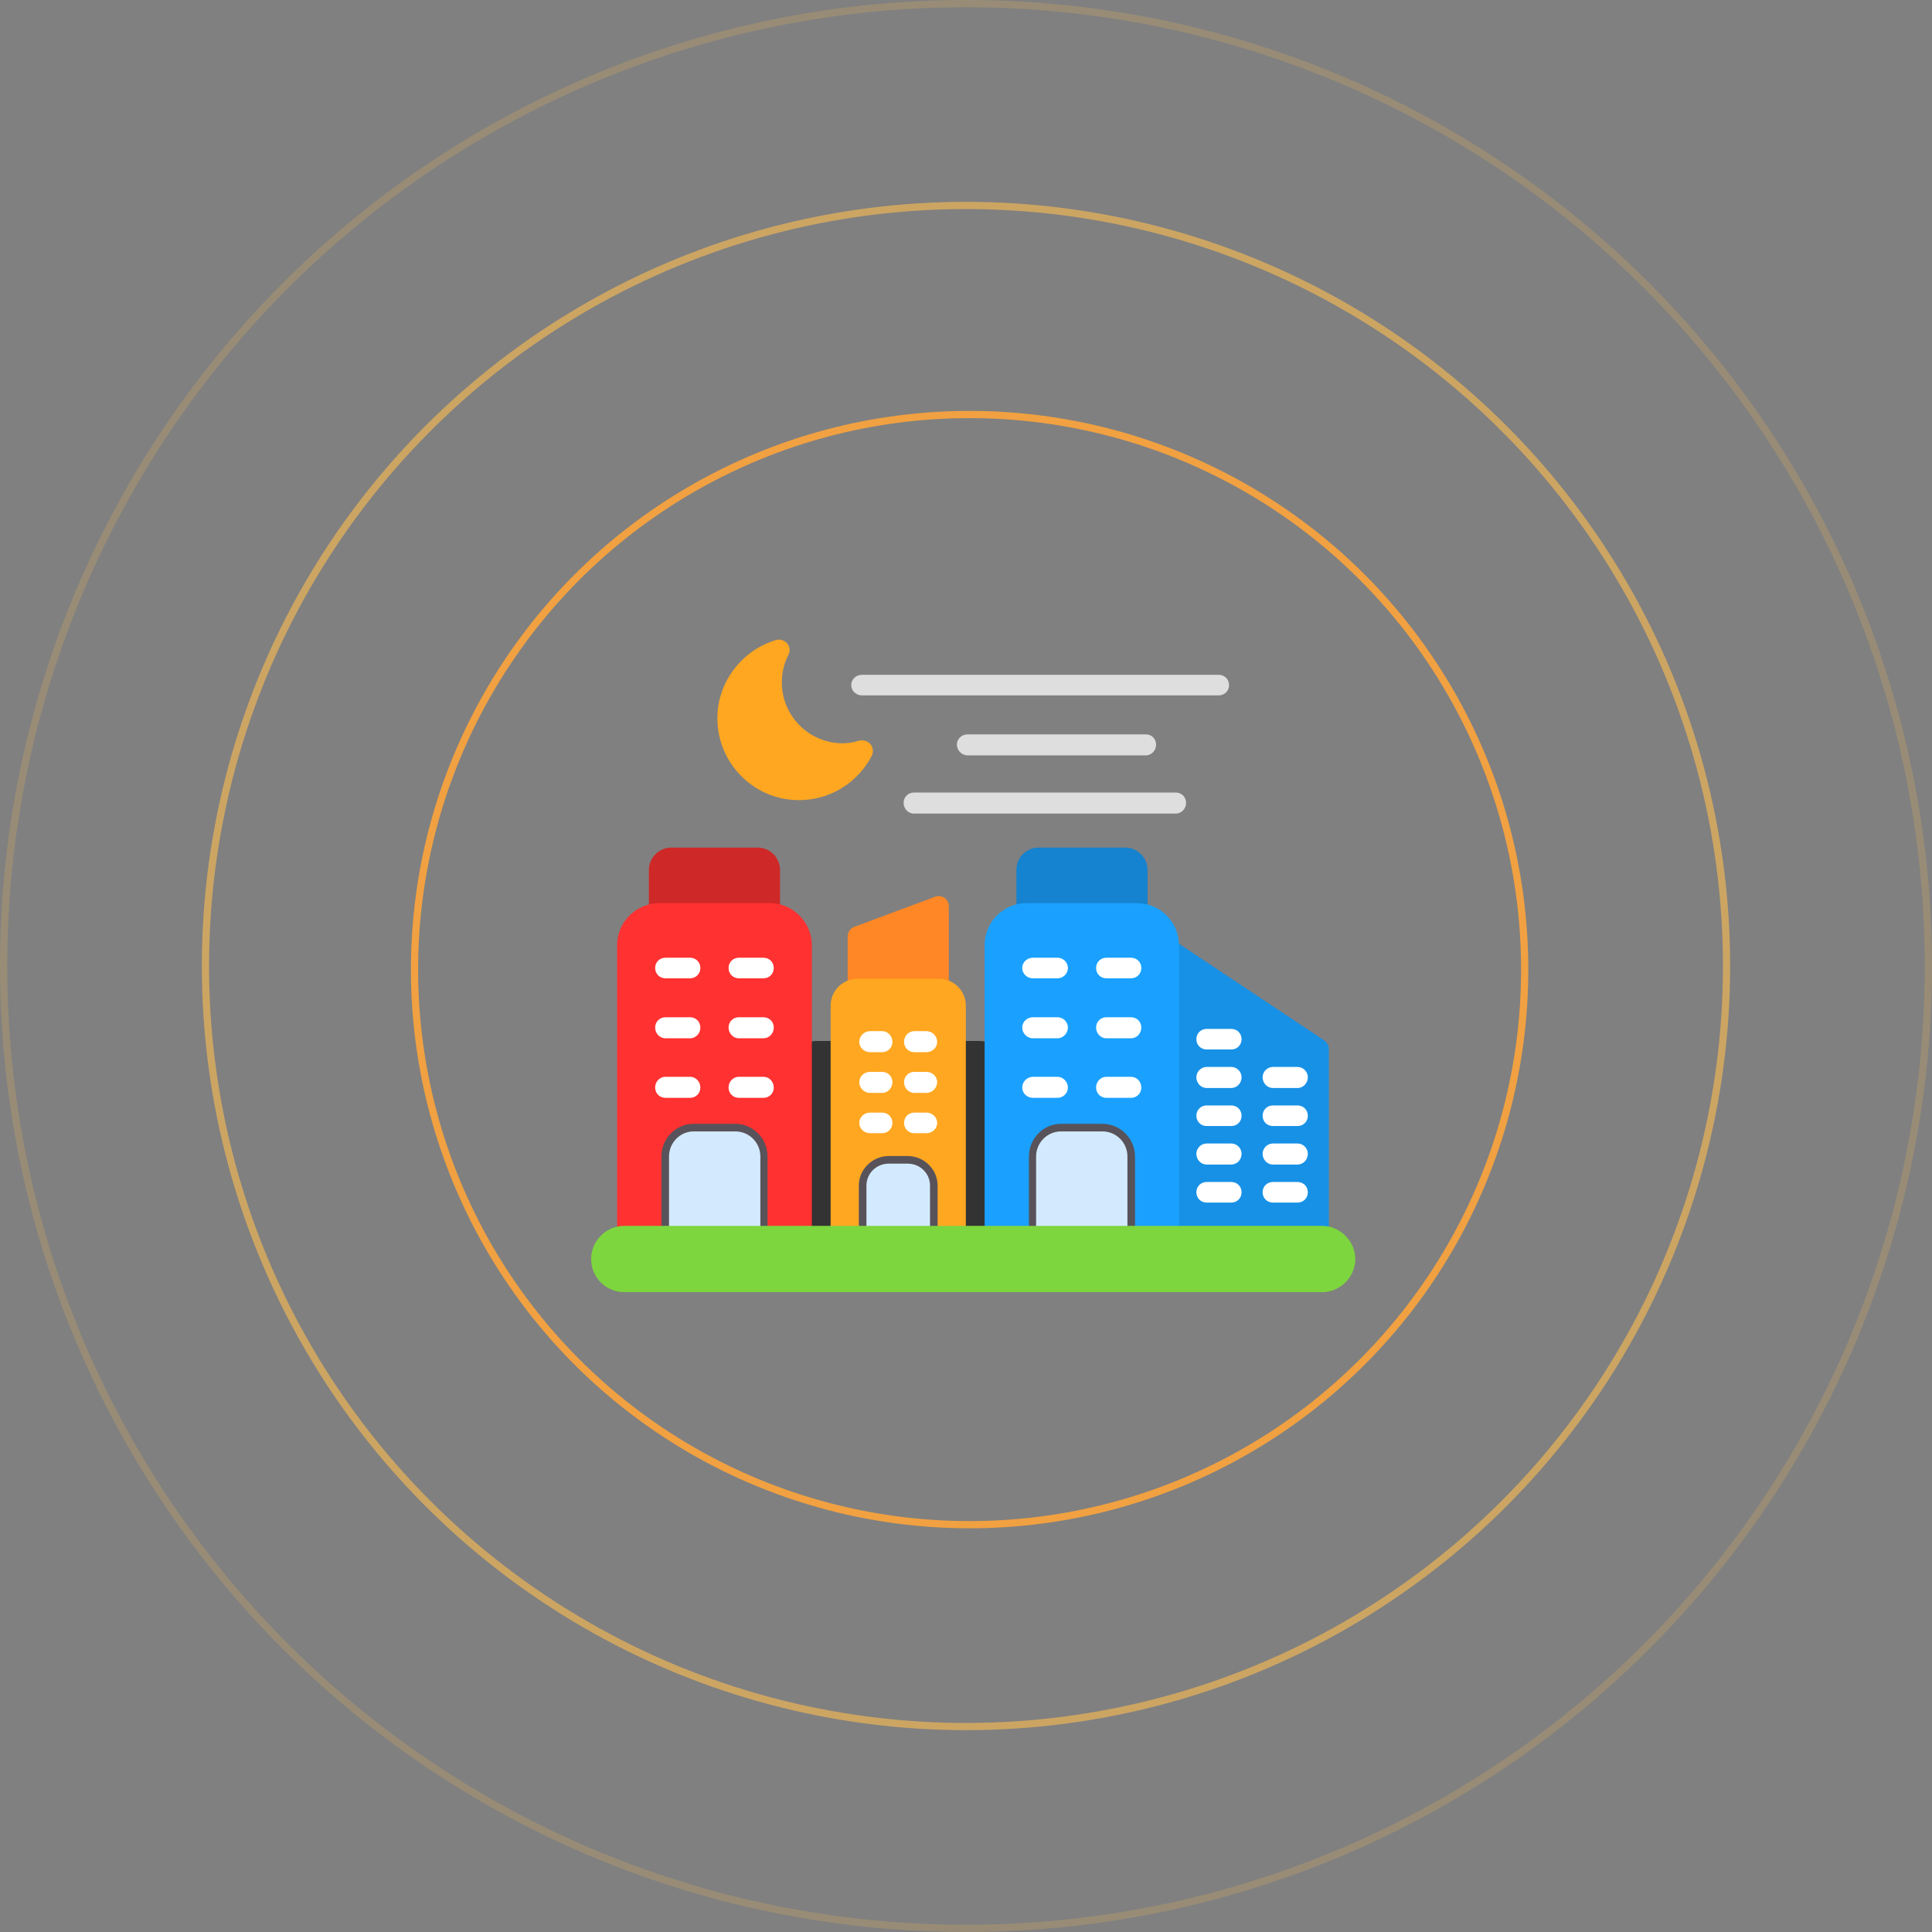 <svg width="268" height="268" viewBox="0 0 268 268" fill="none" xmlns="http://www.w3.org/2000/svg">
<rect x="0" y="0" width="268" height="268" fill="#808080" stroke="none"/>
<path fill-rule="evenodd" clip-rule="evenodd" d="M182.908 172.966H162.105C161.298 172.966 160.677 172.345 160.677 171.538V131.733C160.677 131.175 160.988 130.678 161.422 130.429C161.919 130.181 162.478 130.181 162.913 130.492L183.715 144.339C184.088 144.588 184.336 145.084 184.336 145.519V171.538C184.336 172.345 183.715 172.966 182.908 172.966Z" fill="#1791E6"/>
<path fill-rule="evenodd" clip-rule="evenodd" d="M157.696 128.194H142.42C141.613 128.194 140.992 127.511 140.992 126.704V120.68C140.992 118.941 142.358 117.575 144.097 117.575H156.082C157.758 117.575 159.187 118.941 159.187 120.68V126.704C159.187 127.511 158.504 128.194 157.696 128.194Z" fill="#1583CF"/>
<path fill-rule="evenodd" clip-rule="evenodd" d="M130.187 138.688H119.01C118.203 138.688 117.582 138.005 117.582 137.26V129.933C117.582 129.312 117.954 128.753 118.513 128.566L129.691 124.406C130.125 124.22 130.622 124.282 130.995 124.53C131.429 124.841 131.616 125.275 131.616 125.772V137.198C131.616 138.005 130.995 138.688 130.187 138.688Z" fill="#FF8725"/>
<path fill-rule="evenodd" clip-rule="evenodd" d="M116.65 172.966H111.124C110.316 172.966 109.695 172.345 109.695 171.538V147.941C109.695 146.016 111.31 144.401 113.235 144.401H116.65C117.457 144.401 118.141 145.022 118.141 145.83V171.538C118.141 172.345 117.457 172.966 116.65 172.966ZM138.012 172.966H132.547C131.74 172.966 131.057 172.345 131.057 171.538V145.83C131.057 145.022 131.74 144.401 132.547 144.401H135.9C137.887 144.401 139.502 146.016 139.502 147.941V171.538C139.502 172.345 138.819 172.966 138.012 172.966Z" fill="#333333"/>
<path fill-rule="evenodd" clip-rule="evenodd" d="M106.777 128.194H91.501C90.694 128.194 90.011 127.511 90.011 126.704V120.68C90.011 118.941 91.439 117.575 93.116 117.575H105.1C106.777 117.575 108.205 118.941 108.205 120.68V126.704C108.205 127.511 107.522 128.194 106.777 128.194Z" fill="#CF2828"/>
<path fill-rule="evenodd" clip-rule="evenodd" d="M132.547 172.966H116.65C115.843 172.966 115.222 172.345 115.222 171.538V139.496C115.222 137.446 116.899 135.77 118.948 135.77H130.25C132.299 135.77 133.976 137.446 133.976 139.496V171.538C133.976 172.345 133.355 172.966 132.547 172.966Z" fill="#FFA721"/>
<path fill-rule="evenodd" clip-rule="evenodd" d="M111.124 172.966H87.092C86.285 172.966 85.602 172.345 85.602 171.538V131.112C85.602 127.883 88.272 125.275 91.501 125.275H106.777C109.944 125.275 112.614 127.883 112.614 131.112V171.538C112.614 172.345 111.931 172.966 111.124 172.966Z" fill="#FF3131"/>
<path fill-rule="evenodd" clip-rule="evenodd" d="M162.105 172.966H138.012C137.267 172.966 136.583 172.345 136.583 171.538V131.112C136.583 127.883 139.192 125.275 142.421 125.275H157.697C160.926 125.275 163.534 127.883 163.534 131.112V171.538C163.534 172.345 162.913 172.966 162.105 172.966Z" fill="#1AA1FF"/>
<path fill-rule="evenodd" clip-rule="evenodd" d="M95.724 135.708H92.308C91.501 135.708 90.88 135.087 90.88 134.279C90.88 133.472 91.501 132.851 92.308 132.851H95.724C96.531 132.851 97.152 133.472 97.152 134.279C97.152 135.087 96.531 135.708 95.724 135.708ZM105.907 152.288H102.492C101.685 152.288 101.064 151.667 101.064 150.859C101.064 150.052 101.685 149.369 102.492 149.369H105.907C106.715 149.369 107.336 150.052 107.336 150.859C107.336 151.667 106.715 152.288 105.907 152.288ZM95.724 152.288H92.308C91.501 152.288 90.88 151.667 90.88 150.859C90.88 150.052 91.501 149.369 92.308 149.369H95.724C96.531 149.369 97.152 150.052 97.152 150.859C97.152 151.667 96.531 152.288 95.724 152.288ZM105.907 144.029H102.492C101.685 144.029 101.064 143.346 101.064 142.538C101.064 141.731 101.685 141.11 102.492 141.11H105.907C106.715 141.11 107.336 141.731 107.336 142.538C107.336 143.346 106.715 144.029 105.907 144.029ZM95.724 144.029H92.308C91.501 144.029 90.88 143.346 90.88 142.538C90.88 141.731 91.501 141.11 92.308 141.11H95.724C96.531 141.11 97.152 141.731 97.152 142.538C97.152 143.346 96.531 144.029 95.724 144.029ZM105.907 135.708H102.492C101.685 135.708 101.064 135.087 101.064 134.279C101.064 133.472 101.685 132.851 102.492 132.851H105.907C106.715 132.851 107.336 133.472 107.336 134.279C107.336 135.087 106.715 135.708 105.907 135.708Z" fill="white"/>
<path fill-rule="evenodd" clip-rule="evenodd" d="M103.983 174.022H94.233C92.867 174.022 91.749 172.904 91.749 171.538V160.422C91.749 157.938 93.737 155.889 96.221 155.889H101.996C104.479 155.889 106.467 157.938 106.467 160.422V171.538C106.467 172.904 105.349 174.022 103.983 174.022Z" fill="#58535A"/>
<path fill-rule="evenodd" clip-rule="evenodd" d="M103.982 172.966H94.233C93.426 172.966 92.805 172.345 92.805 171.538V160.422C92.805 158.497 94.357 156.945 96.22 156.945H101.995C103.92 156.945 105.473 158.497 105.473 160.422V171.538C105.473 172.345 104.789 172.966 103.982 172.966Z" fill="#D3EAFE"/>
<path fill-rule="evenodd" clip-rule="evenodd" d="M154.964 174.022H145.215C143.849 174.022 142.731 172.904 142.731 171.538V160.422C142.731 157.938 144.718 155.889 147.202 155.889H152.915C155.399 155.889 157.448 157.938 157.448 160.422V171.538C157.448 172.904 156.33 174.022 154.964 174.022Z" fill="#58535A"/>
<path fill-rule="evenodd" clip-rule="evenodd" d="M154.964 172.966H145.215C144.408 172.966 143.725 172.345 143.725 171.538V160.422C143.725 158.497 145.277 156.945 147.202 156.945H152.915C154.84 156.945 156.392 158.497 156.392 160.422V171.538C156.392 172.345 155.771 172.966 154.964 172.966Z" fill="#D3EAFE"/>
<path fill-rule="evenodd" clip-rule="evenodd" d="M170.799 166.818H167.384C166.576 166.818 165.956 166.197 165.956 165.39C165.956 164.583 166.576 163.962 167.384 163.962H170.799C171.606 163.962 172.227 164.583 172.227 165.39C172.227 166.197 171.606 166.818 170.799 166.818ZM170.799 145.581H167.384C166.576 145.581 165.956 144.96 165.956 144.153C165.956 143.346 166.576 142.725 167.384 142.725H170.799C171.606 142.725 172.227 143.346 172.227 144.153C172.227 144.96 171.606 145.581 170.799 145.581ZM179.989 150.922H176.574C175.767 150.922 175.146 150.238 175.146 149.431C175.146 148.686 175.767 148.003 176.574 148.003H179.989C180.797 148.003 181.418 148.686 181.418 149.431C181.418 150.238 180.797 150.922 179.989 150.922ZM170.799 150.922H167.384C166.576 150.922 165.956 150.238 165.956 149.431C165.956 148.686 166.576 148.003 167.384 148.003H170.799C171.606 148.003 172.227 148.686 172.227 149.431C172.227 150.238 171.606 150.922 170.799 150.922ZM179.989 156.2H176.574C175.767 156.2 175.146 155.579 175.146 154.772C175.146 153.964 175.767 153.343 176.574 153.343H179.989C180.797 153.343 181.418 153.964 181.418 154.772C181.418 155.579 180.797 156.2 179.989 156.2ZM170.799 156.2H167.384C166.576 156.2 165.956 155.579 165.956 154.772C165.956 153.964 166.576 153.343 167.384 153.343H170.799C171.606 153.343 172.227 153.964 172.227 154.772C172.227 155.579 171.606 156.2 170.799 156.2ZM179.989 161.54H176.574C175.767 161.54 175.146 160.857 175.146 160.05C175.146 159.305 175.767 158.622 176.574 158.622H179.989C180.797 158.622 181.418 159.305 181.418 160.05C181.418 160.857 180.797 161.54 179.989 161.54ZM170.799 161.54H167.384C166.576 161.54 165.956 160.857 165.956 160.05C165.956 159.305 166.576 158.622 167.384 158.622H170.799C171.606 158.622 172.227 159.305 172.227 160.05C172.227 160.857 171.606 161.54 170.799 161.54ZM179.989 166.818H176.574C175.767 166.818 175.146 166.197 175.146 165.39C175.146 164.583 175.767 163.962 176.574 163.962H179.989C180.797 163.962 181.418 164.583 181.418 165.39C181.418 166.197 180.797 166.818 179.989 166.818ZM128.511 145.954H126.834C126.027 145.954 125.406 145.333 125.406 144.525C125.406 143.718 126.027 143.035 126.834 143.035H128.511C129.318 143.035 130.001 143.718 130.001 144.525C130.001 145.333 129.318 145.954 128.511 145.954ZM122.363 145.954H120.687C119.879 145.954 119.196 145.333 119.196 144.525C119.196 143.718 119.879 143.035 120.687 143.035H122.363C123.171 143.035 123.791 143.718 123.791 144.525C123.791 145.333 123.171 145.954 122.363 145.954ZM122.363 151.605H120.687C119.879 151.605 119.196 150.922 119.196 150.114C119.196 149.307 119.879 148.686 120.687 148.686H122.363C123.171 148.686 123.791 149.307 123.791 150.114C123.791 150.922 123.171 151.605 122.363 151.605ZM122.363 157.193H120.687C119.879 157.193 119.196 156.572 119.196 155.765C119.196 154.958 119.879 154.337 120.687 154.337H122.363C123.171 154.337 123.791 154.958 123.791 155.765C123.791 156.572 123.171 157.193 122.363 157.193ZM128.511 157.193H126.834C126.027 157.193 125.406 156.572 125.406 155.765C125.406 154.958 126.027 154.337 126.834 154.337H128.511C129.318 154.337 130.001 154.958 130.001 155.765C130.001 156.572 129.318 157.193 128.511 157.193ZM128.511 151.605H126.834C126.027 151.605 125.406 150.922 125.406 150.114C125.406 149.307 126.027 148.686 126.834 148.686H128.511C129.318 148.686 130.001 149.307 130.001 150.114C130.001 150.922 129.318 151.605 128.511 151.605Z" fill="white"/>
<path fill-rule="evenodd" clip-rule="evenodd" d="M127.58 174.022H121.618C120.252 174.022 119.134 172.904 119.134 171.538V164.459C119.134 162.223 120.997 160.36 123.295 160.36H125.903C128.2 160.36 130.063 162.223 130.063 164.459V171.538C130.063 172.904 128.946 174.022 127.58 174.022Z" fill="#58535A"/>
<path fill-rule="evenodd" clip-rule="evenodd" d="M127.58 172.966H121.618C120.811 172.966 120.19 172.345 120.19 171.538V164.459C120.19 162.782 121.556 161.416 123.295 161.416H125.903C127.642 161.416 129.008 162.782 129.008 164.459V171.538C129.008 172.345 128.387 172.966 127.58 172.966Z" fill="#D3EAFE"/>
<path fill-rule="evenodd" clip-rule="evenodd" d="M110.813 110.993C104.603 110.993 99.511 105.901 99.511 99.629C99.511 94.661 102.864 90.19 107.708 88.762C108.205 88.638 108.826 88.824 109.198 89.259C109.571 89.694 109.633 90.315 109.385 90.811C108.764 91.991 108.453 93.295 108.453 94.661C108.453 99.319 112.241 103.107 116.898 103.107C117.644 103.107 118.451 102.982 119.196 102.734C119.755 102.61 120.376 102.796 120.748 103.231C121.121 103.665 121.183 104.286 120.935 104.845C118.948 108.633 115.098 110.993 110.813 110.993Z" fill="#FFA721"/>
<path fill-rule="evenodd" clip-rule="evenodd" d="M169.06 96.462H119.569C118.762 96.462 118.079 95.841 118.079 95.034C118.079 94.227 118.762 93.606 119.569 93.606H169.06C169.868 93.606 170.489 94.227 170.489 95.034C170.489 95.841 169.868 96.462 169.06 96.462ZM163.099 112.856H126.772C125.965 112.856 125.344 112.173 125.344 111.366C125.344 110.558 125.965 109.937 126.772 109.937H163.099C163.906 109.937 164.527 110.558 164.527 111.366C164.527 112.173 163.906 112.856 163.099 112.856ZM158.939 104.783H134.224C133.417 104.783 132.734 104.1 132.734 103.293C132.734 102.486 133.417 101.865 134.224 101.865H158.939C159.746 101.865 160.367 102.486 160.367 103.293C160.367 104.1 159.746 104.783 158.939 104.783Z" fill="#DEDEDE"/>
<path fill-rule="evenodd" clip-rule="evenodd" d="M183.405 179.238H86.595C84.049 179.238 82 177.189 82 174.643C82 172.159 84.049 170.047 86.595 170.047H183.405C185.889 170.047 188 172.159 188 174.643C188 177.189 185.889 179.238 183.405 179.238Z" fill="#7DD63E"/>
<path fill-rule="evenodd" clip-rule="evenodd" d="M146.705 152.288H143.29C142.483 152.288 141.8 151.667 141.8 150.859C141.8 150.052 142.483 149.369 143.29 149.369H146.705C147.451 149.369 148.134 150.052 148.134 150.859C148.134 151.667 147.451 152.288 146.705 152.288ZM156.889 152.288H153.474C152.667 152.288 152.046 151.667 152.046 150.859C152.046 150.052 152.667 149.369 153.474 149.369H156.889C157.697 149.369 158.318 150.052 158.318 150.859C158.318 151.667 157.697 152.288 156.889 152.288ZM156.889 144.029H153.474C152.667 144.029 152.046 143.346 152.046 142.538C152.046 141.731 152.667 141.11 153.474 141.11H156.889C157.697 141.11 158.318 141.731 158.318 142.538C158.318 143.346 157.697 144.029 156.889 144.029ZM156.889 135.708H153.474C152.667 135.708 152.046 135.087 152.046 134.279C152.046 133.472 152.667 132.851 153.474 132.851H156.889C157.697 132.851 158.318 133.472 158.318 134.279C158.318 135.087 157.697 135.708 156.889 135.708ZM146.705 135.708H143.29C142.483 135.708 141.8 135.087 141.8 134.279C141.8 133.472 142.483 132.851 143.29 132.851H146.705C147.451 132.851 148.134 133.472 148.134 134.279C148.134 135.087 147.451 135.708 146.705 135.708ZM146.705 144.029H143.29C142.483 144.029 141.8 143.346 141.8 142.538C141.8 141.731 142.483 141.11 143.29 141.11H146.705C147.451 141.11 148.134 141.731 148.134 142.538C148.134 143.346 147.451 144.029 146.705 144.029Z" fill="white"/>
<circle cx="134.5" cy="134.5" r="77" stroke="#F1A141"/>
<circle cx="134" cy="134" r="105.5" stroke="#FFBE51" stroke-opacity="0.6"/>
<circle cx="134" cy="134" r="133.5" stroke="#FFBE51" stroke-opacity="0.2"/>
</svg>
